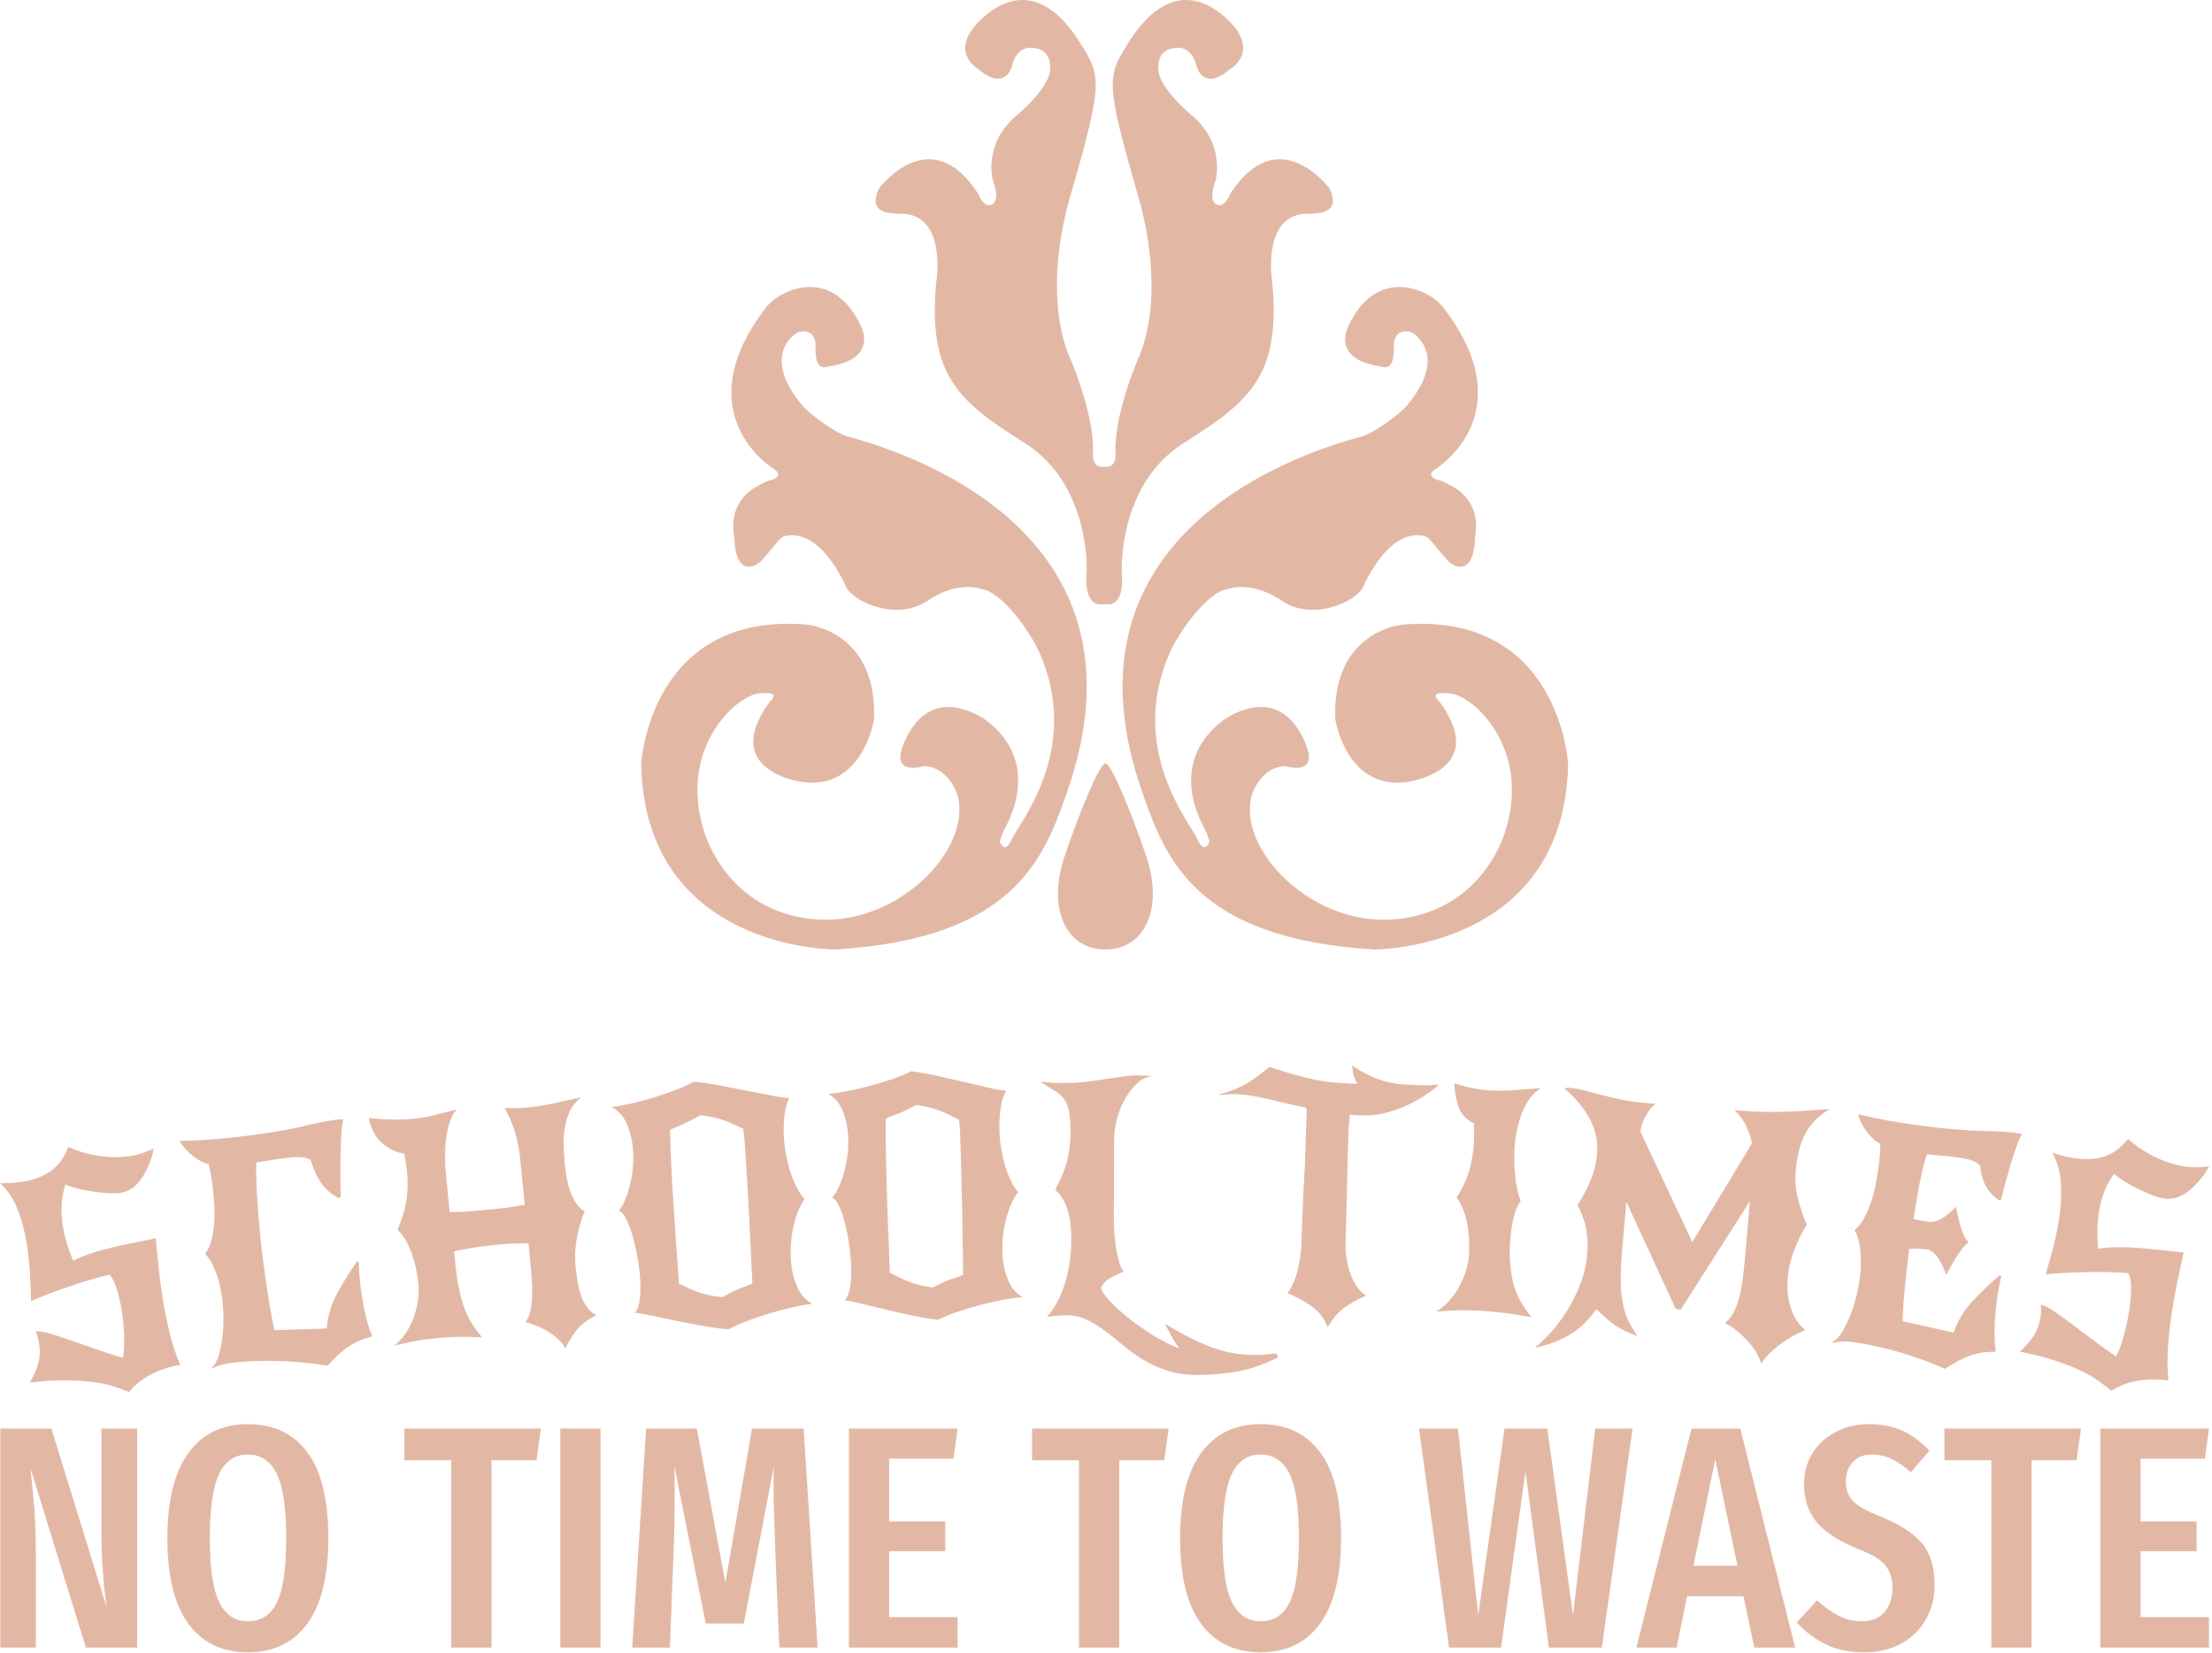<svg xmlns="http://www.w3.org/2000/svg" version="1.1" xmlns:xlink="http://www.w3.org/1999/xlink" xmlns:svgjs="http://svgjs.dev/svgjs" width="1500" height="1121" viewBox="0 0 1500 1121"><g transform="matrix(1,0,0,1,-0.909,-0.324)"><svg viewBox="0 0 396 296" data-background-color="#510000" preserveAspectRatio="xMidYMid meet" height="1121" width="1500" xmlns="http://www.w3.org/2000/svg" xmlns:xlink="http://www.w3.org/1999/xlink"><g id="tight-bounds" transform="matrix(1,0,0,1,0.24,0.085)"><svg viewBox="0 0 395.52 295.829" height="295.829" width="395.52"><g><svg viewBox="0 0 395.52 295.829" height="295.829" width="395.52"><g transform="matrix(1,0,0,1,0,190.763)"><svg viewBox="0 0 395.52 105.066" height="105.066" width="395.52"><g id="textblocktransform"><svg viewBox="0 0 395.52 105.066" height="105.066" width="395.52" id="textblock"><g><svg viewBox="0 0 395.52 58.469" height="58.469" width="395.52"><g transform="matrix(1,0,0,1,0,0)"><svg width="395.52" viewBox="-1.262 -40.338 350.395 51.798" height="58.469" data-palette-color="#e2b8a5"><path d="M9.102-21.464v0c-0.364 1.051-0.572 2.131-0.622 3.241-0.05 1.115 0.015 2.233 0.195 3.351v0c0.151 0.935 0.367 1.859 0.649 2.772 0.275 0.908 0.599 1.811 0.974 2.71v0c0.733-0.354 1.515-0.68 2.344-0.975 0.824-0.295 1.751-0.576 2.782-0.843 1.024-0.266 2.189-0.535 3.496-0.807 1.306-0.278 2.806-0.587 4.5-0.927v0c0.108 1.299 0.251 2.792 0.428 4.479 0.171 1.688 0.406 3.463 0.706 5.325v0c0.284 1.764 0.642 3.526 1.074 5.287 0.432 1.76 0.991 3.426 1.676 4.997v0c-1.672 0.269-3.236 0.785-4.694 1.546-1.464 0.763-2.602 1.685-3.413 2.768v0c-0.745-0.305-1.577-0.607-2.496-0.905-0.919-0.298-2.002-0.525-3.25-0.681-1.242-0.165-2.682-0.257-4.319-0.277-1.63-0.014-3.529 0.102-5.696 0.35v0c0.598-0.981 1.038-1.98 1.32-2.998 0.282-1.018 0.337-2.056 0.166-3.116v0c-0.057-0.355-0.128-0.692-0.213-1.009-0.085-0.317-0.205-0.642-0.36-0.975v0c0.448-0.072 1.103 0.011 1.965 0.251 0.862 0.239 1.886 0.56 3.073 0.963 1.186 0.403 2.524 0.87 4.013 1.4 1.484 0.537 3.092 1.062 4.822 1.573v0c0.16-0.85 0.22-1.97 0.178-3.361-0.043-1.398-0.18-2.817-0.413-4.259v0c-0.203-1.257-0.471-2.402-0.807-3.435-0.329-1.034-0.707-1.746-1.134-2.137v0c-0.858 0.206-1.807 0.457-2.846 0.752-1.038 0.302-2.102 0.639-3.19 1.011-1.095 0.372-2.187 0.761-3.277 1.165-1.088 0.412-2.125 0.829-3.11 1.251v0c-0.026-1.38-0.082-2.857-0.167-4.43-0.09-1.566-0.267-3.168-0.531-4.806v0c-0.295-1.83-0.757-3.568-1.387-5.216-0.622-1.642-1.556-3.055-2.8-4.239v0c0.321-0.018 0.779-0.028 1.373-0.029 0.595 0.005 1.311-0.059 2.146-0.193v0c1.83-0.295 3.334-0.868 4.514-1.72 1.187-0.846 2.104-2.112 2.752-3.796v0c0.531 0.239 1.171 0.48 1.919 0.724 0.748 0.244 1.557 0.445 2.427 0.602 0.863 0.158 1.775 0.247 2.737 0.268 0.957 0.028 1.932-0.038 2.926-0.198v0c0.645-0.104 1.265-0.261 1.859-0.472 0.588-0.209 1.158-0.44 1.712-0.691v0c-0.365 1.801-1 3.369-1.907 4.703-0.906 1.334-2.017 2.108-3.333 2.32v0c-0.454 0.073-1.052 0.095-1.792 0.066-0.747-0.028-1.536-0.1-2.365-0.217-0.821-0.111-1.643-0.265-2.465-0.464-0.829-0.197-1.541-0.43-2.139-0.699zM32.362 7.727l-0.069-0.142c0.451-0.355 0.808-0.961 1.071-1.816 0.264-0.855 0.463-1.816 0.598-2.884 0.141-1.068 0.201-2.168 0.179-3.301-0.015-1.128-0.083-2.158-0.207-3.09v0c-0.192-1.454-0.528-2.822-1.006-4.103-0.485-1.281-1.047-2.225-1.686-2.834v0c0.447-0.584 0.787-1.325 1.017-2.222 0.224-0.897 0.367-1.851 0.429-2.861 0.061-1.01 0.057-2.035-0.013-3.075-0.07-1.04-0.165-2.012-0.285-2.918v0c-0.098-0.74-0.2-1.382-0.305-1.927-0.106-0.544-0.194-0.96-0.266-1.246v0c-0.774-0.16-1.611-0.591-2.511-1.292-0.893-0.702-1.597-1.497-2.11-2.384v0c2.098-0.049 4.079-0.152 5.94-0.311 1.868-0.166 3.624-0.358 5.27-0.575v0c3.516-0.465 6.34-0.952 8.472-1.463 2.131-0.51 3.825-0.849 5.081-1.015v0c0.258-0.034 0.483-0.057 0.676-0.069 0.193-0.012 0.375-0.013 0.545-0.001v0c-0.14 0.415-0.246 1.169-0.317 2.261-0.071 1.092-0.119 2.279-0.144 3.559-0.025 1.288-0.031 2.536-0.02 3.745 0.013 1.215 0.026 2.132 0.041 2.749v0l-0.318 0.193c-1.241-0.69-2.18-1.511-2.817-2.462-0.629-0.946-1.171-2.145-1.625-3.598v0c-0.502-0.29-1.097-0.44-1.785-0.45-0.694-0.009-1.556 0.054-2.587 0.19v0c-0.839 0.111-1.643 0.234-2.412 0.37-0.769 0.135-1.378 0.233-1.828 0.292v0c-0.041 0.96-0.037 2.059 0.012 3.297 0.049 1.238 0.126 2.556 0.23 3.953 0.104 1.398 0.229 2.851 0.375 4.359 0.152 1.506 0.326 3 0.522 4.48v0c0.269 2.036 0.547 3.962 0.834 5.781 0.293 1.811 0.592 3.385 0.897 4.723v0l8.288-0.258c0.186-2.055 0.751-3.936 1.695-5.641 0.939-1.698 1.974-3.358 3.104-4.98v0l0.299 0.051c0.006 0.759 0.04 1.501 0.103 2.226 0.063 0.731 0.14 1.437 0.23 2.118v0c0.221 1.672 0.5 3.175 0.838 4.509 0.344 1.333 0.674 2.325 0.988 2.976v0c-0.54 0.139-1.07 0.299-1.59 0.483-0.514 0.182-1.061 0.443-1.642 0.782-0.581 0.339-1.188 0.779-1.823 1.32-0.635 0.541-1.321 1.224-2.059 2.048v0c-2.816-0.448-5.573-0.699-8.27-0.753-2.704-0.053-5.119 0.061-7.248 0.343v0c-1.031 0.136-1.961 0.424-2.791 0.863zM71.125-33.35v0c-0.44 0.499-0.791 1.147-1.054 1.943-0.264 0.79-0.458 1.643-0.582 2.56-0.125 0.91-0.186 1.847-0.185 2.811-0.005 0.965 0.035 1.882 0.121 2.752v0l0.608 6.17c1.081 0.027 2.206-0.01 3.376-0.112 1.163-0.095 2.362-0.203 3.595-0.324v0c0.876-0.086 1.684-0.183 2.424-0.289 0.74-0.106 1.577-0.239 2.513-0.399v0l-0.69-6.996c-0.156-1.586-0.414-3.007-0.773-4.265-0.351-1.252-0.925-2.625-1.722-4.121v0c1.181 0.085 2.405 0.064 3.672-0.06v0c1.36-0.134 2.752-0.355 4.175-0.663 1.424-0.301 2.87-0.621 4.336-0.96v0c-0.818 0.603-1.432 1.34-1.842 2.211-0.403 0.877-0.675 1.812-0.818 2.804-0.15 0.993-0.198 1.996-0.146 3.009 0.046 1.007 0.112 1.948 0.198 2.824v0c0.073 0.743 0.179 1.476 0.318 2.199 0.138 0.723 0.33 1.408 0.574 2.054 0.245 0.646 0.547 1.229 0.906 1.749 0.359 0.521 0.802 0.932 1.328 1.236v0c-0.482 1.093-0.881 2.442-1.199 4.047-0.318 1.599-0.4 3.175-0.247 4.727v0c0.083 0.843 0.19 1.659 0.322 2.451 0.124 0.785 0.31 1.517 0.558 2.195 0.248 0.679 0.569 1.284 0.963 1.815 0.395 0.537 0.885 0.954 1.47 1.252v0c-1.465 0.7-2.546 1.527-3.243 2.48-0.69 0.952-1.252 1.875-1.686 2.769v0c-0.201-0.409-0.52-0.826-0.958-1.253-0.431-0.433-0.927-0.836-1.486-1.21-0.559-0.367-1.174-0.698-1.846-0.993-0.665-0.289-1.347-0.517-2.047-0.683v0c0.373-0.492 0.637-1.115 0.791-1.866 0.161-0.746 0.253-1.579 0.276-2.499 0.023-0.92-0.01-1.898-0.099-2.935-0.082-1.037-0.176-2.089-0.281-3.157v0l-0.201-2.041c-0.952-0.007-1.778 0.001-2.48 0.024-0.701 0.022-1.44 0.072-2.216 0.148v0c-1.453 0.143-2.754 0.302-3.902 0.475-1.141 0.18-2.206 0.385-3.195 0.617v0l0.253 2.567c0.205 2.077 0.591 4.025 1.159 5.845 0.575 1.826 1.581 3.565 3.017 5.219v0c-1.475-0.082-2.794-0.106-3.956-0.072-1.156 0.034-2.171 0.094-3.047 0.18v0c-1.453 0.143-2.709 0.314-3.768 0.512-1.058 0.205-2.114 0.44-3.166 0.704v0c0.635-0.485 1.211-1.098 1.728-1.838 0.517-0.734 0.943-1.543 1.278-2.428 0.342-0.884 0.586-1.806 0.732-2.765 0.153-0.966 0.183-1.917 0.09-2.852v0c-0.163-1.652-0.518-3.245-1.064-4.779-0.54-1.534-1.282-2.778-2.226-3.73v0c0.743-1.768 1.216-3.366 1.416-4.792 0.201-1.427 0.228-2.886 0.081-4.379v0c-0.089-0.902-0.234-1.866-0.436-2.891v0c-1.19-0.177-2.327-0.705-3.412-1.583-1.084-0.871-1.831-2.234-2.242-4.089v0c1.389 0.158 2.67 0.242 3.844 0.254 1.181 0.018 2.289-0.025 3.323-0.127v0c1.234-0.122 2.383-0.325 3.447-0.611 1.07-0.286 2.178-0.566 3.323-0.841zM106.412-5.721v0c0.606 0.281 1.161 0.536 1.663 0.764 0.509 0.227 1.02 0.431 1.533 0.612 0.519 0.18 1.077 0.331 1.673 0.452 0.596 0.128 1.271 0.231 2.024 0.31v0c1.32-0.767 2.378-1.283 3.176-1.549 0.798-0.266 1.321-0.487 1.571-0.664v0c-0.138-3.151-0.296-6.458-0.474-9.92-0.178-3.462-0.368-6.75-0.57-9.863v0c-0.053-0.812-0.105-1.617-0.157-2.415-0.052-0.798-0.135-1.568-0.25-2.309v0c-0.6-0.288-1.154-0.546-1.664-0.774-0.502-0.228-1.01-0.429-1.522-0.602-0.519-0.18-1.067-0.332-1.643-0.455-0.583-0.129-1.251-0.233-2.004-0.311v0c-1.32 0.767-2.387 1.307-3.202 1.621-0.808 0.313-1.336 0.561-1.585 0.744v0c0.019 0.814 0.05 1.797 0.091 2.951 0.041 1.153 0.099 2.395 0.172 3.726 0.066 1.332 0.147 2.73 0.242 4.193 0.095 1.457 0.187 2.884 0.278 4.281v0c0.095 1.464 0.207 3.04 0.337 4.729 0.123 1.682 0.226 3.175 0.311 4.479zM96.863-17.287v0c0.39-0.48 0.735-1.08 1.035-1.801 0.294-0.721 0.544-1.502 0.75-2.343 0.205-0.848 0.352-1.73 0.439-2.644 0.087-0.921 0.102-1.82 0.046-2.699v0c-0.097-1.49-0.415-2.886-0.954-4.187-0.545-1.301-1.357-2.227-2.435-2.778v0c1-0.132 2.086-0.333 3.258-0.602 1.178-0.27 2.357-0.591 3.535-0.961 1.185-0.371 2.319-0.762 3.401-1.173 1.082-0.418 2.029-0.847 2.843-1.287v0c1.081 0.09 2.376 0.273 3.884 0.549 1.501 0.277 2.993 0.564 4.475 0.862 1.489 0.297 2.853 0.566 4.091 0.807 1.239 0.247 2.135 0.369 2.689 0.366v0c-0.411 0.775-0.676 1.731-0.796 2.868-0.12 1.13-0.141 2.297-0.063 3.501v0c0.118 1.816 0.462 3.611 1.031 5.385 0.569 1.774 1.313 3.198 2.232 4.274v0c-0.746 1.064-1.322 2.481-1.728 4.251-0.406 1.77-0.549 3.58-0.429 5.43v0c0.097 1.49 0.417 2.872 0.96 4.146 0.537 1.268 1.345 2.191 2.425 2.769v0c-1 0.132-2.103 0.334-3.308 0.605-1.204 0.279-2.406 0.604-3.604 0.976-1.198 0.372-2.355 0.764-3.471 1.177-1.116 0.413-2.066 0.842-2.853 1.288v0c-1.08-0.064-2.363-0.227-3.85-0.492-1.48-0.258-2.954-0.536-4.423-0.835-1.469-0.292-2.816-0.572-4.043-0.84-1.226-0.261-2.101-0.408-2.624-0.441v0c0.432-0.449 0.706-1.158 0.824-2.127 0.111-0.969 0.126-2.069 0.046-3.3v0c-0.074-1.138-0.225-2.327-0.452-3.569-0.228-1.241-0.495-2.383-0.804-3.425-0.314-1.035-0.658-1.901-1.03-2.598-0.366-0.691-0.731-1.075-1.097-1.152zM139.854-7.477v0c0.597 0.301 1.142 0.573 1.637 0.817 0.501 0.244 1.006 0.464 1.512 0.662 0.513 0.197 1.066 0.366 1.657 0.507 0.592 0.148 1.263 0.273 2.013 0.375v0c1.344-0.724 2.419-1.205 3.225-1.445 0.806-0.239 1.336-0.443 1.591-0.611v0c-0.035-3.154-0.085-6.464-0.15-9.931-0.065-3.466-0.148-6.759-0.248-9.877v0c-0.026-0.813-0.052-1.619-0.078-2.418-0.026-0.8-0.084-1.571-0.175-2.316v0c-0.59-0.308-1.136-0.584-1.638-0.828-0.495-0.244-0.995-0.461-1.501-0.652-0.513-0.197-1.056-0.366-1.628-0.507-0.578-0.148-1.243-0.273-1.993-0.376v0c-1.344 0.724-2.428 1.229-3.253 1.515-0.818 0.287-1.354 0.517-1.608 0.693v0c-0.007 0.814-0.009 1.798-0.005 2.951 0.004 1.154 0.021 2.397 0.05 3.731 0.023 1.333 0.058 2.733 0.106 4.198 0.047 1.459 0.093 2.889 0.138 4.288v0c0.047 1.466 0.108 3.045 0.183 4.737 0.068 1.685 0.123 3.181 0.164 4.487zM130.686-19.348v0c0.405-0.467 0.77-1.055 1.094-1.766 0.317-0.711 0.592-1.483 0.825-2.318 0.233-0.841 0.408-1.717 0.526-2.628 0.117-0.918 0.162-1.816 0.133-2.696v0c-0.048-1.493-0.32-2.898-0.816-4.216-0.503-1.318-1.284-2.27-2.343-2.856v0c1.004-0.099 2.096-0.264 3.275-0.496 1.186-0.232 2.375-0.513 3.565-0.845 1.197-0.332 2.342-0.686 3.437-1.061 1.095-0.382 2.056-0.78 2.883-1.194v0c1.078 0.125 2.366 0.351 3.864 0.676 1.491 0.325 2.973 0.661 4.445 1.007 1.479 0.346 2.833 0.659 4.062 0.94 1.23 0.287 2.122 0.438 2.676 0.454v0c-0.436 0.761-0.732 1.708-0.888 2.84-0.157 1.126-0.216 2.292-0.178 3.497v0c0.059 1.819 0.344 3.624 0.855 5.416 0.511 1.791 1.208 3.239 2.091 4.344v0c-0.78 1.039-1.402 2.436-1.865 4.193-0.464 1.756-0.666 3.56-0.606 5.412v0c0.048 1.493 0.323 2.884 0.825 4.176 0.495 1.285 1.273 2.233 2.333 2.846v0c-1.004 0.099-2.113 0.265-3.326 0.497-1.213 0.239-2.424 0.525-3.634 0.858-1.21 0.333-2.379 0.687-3.508 1.064-1.128 0.377-2.093 0.775-2.893 1.194v0c-1.077-0.099-2.354-0.304-3.832-0.617-1.471-0.306-2.935-0.632-4.394-0.979-1.458-0.34-2.796-0.664-4.013-0.971-1.217-0.301-2.086-0.476-2.608-0.526v0c0.446-0.435 0.744-1.135 0.893-2.1 0.142-0.965 0.194-2.064 0.153-3.297v0c-0.037-1.139-0.149-2.333-0.335-3.581-0.187-1.248-0.418-2.398-0.692-3.45-0.28-1.045-0.596-1.922-0.945-2.63-0.343-0.703-0.696-1.098-1.059-1.187zM201.219 5.34l0.188 0.631c-2.479 1.229-4.792 1.999-6.94 2.31-2.148 0.317-4.099 0.472-5.852 0.465v0c-1.793-0.008-3.389-0.241-4.787-0.701-1.398-0.459-2.672-1.041-3.823-1.746-1.15-0.705-2.21-1.466-3.18-2.284-0.977-0.818-1.933-1.578-2.87-2.282-0.944-0.704-1.895-1.285-2.853-1.742-0.958-0.464-2.007-0.699-3.147-0.704v0c-1.04-0.004-2.097 0.091-3.171 0.287v0c1.307-1.561 2.275-3.404 2.903-5.528 0.629-2.131 0.949-4.366 0.959-6.706v0c0.003-0.687-0.027-1.397-0.091-2.13-0.064-0.727-0.18-1.441-0.35-2.142-0.177-0.701-0.437-1.369-0.782-2.003-0.337-0.641-0.781-1.207-1.333-1.696v0c0.921-1.683 1.554-3.223 1.9-4.622 0.346-1.399 0.522-2.848 0.529-4.348v0c0.007-1.527-0.075-2.704-0.245-3.531-0.176-0.834-0.46-1.495-0.851-1.983-0.385-0.488-0.879-0.907-1.485-1.257-0.599-0.343-1.337-0.809-2.214-1.399v0c0.62 0.069 1.213 0.122 1.779 0.157 0.573 0.036 1.136 0.055 1.69 0.058v0c1.3 0.006 2.504-0.056 3.611-0.185 1.107-0.122 2.148-0.264 3.122-0.426 0.981-0.156 1.925-0.295 2.832-0.418 0.914-0.129 1.841-0.192 2.781-0.188v0c0.653 0.003 1.353 0.056 2.099 0.159v0c-0.813-0.003-1.588 0.3-2.324 0.91-0.729 0.617-1.383 1.404-1.96 2.361-0.571 0.958-1.029 2.012-1.374 3.164-0.352 1.159-0.53 2.288-0.534 3.388v0l-0.053 12.35c-0.005 1.073 0.034 2.09 0.116 3.051 0.076 0.96 0.185 1.824 0.329 2.591 0.143 0.761 0.311 1.418 0.502 1.972 0.191 0.554 0.399 0.945 0.625 1.173v0c-0.554 0.231-1.196 0.532-1.924 0.902-0.735 0.37-1.301 0.928-1.697 1.672v0c0.197 0.654 0.77 1.463 1.719 2.428 0.956 0.964 2.068 1.929 3.338 2.894 1.263 0.965 2.569 1.841 3.919 2.627 1.343 0.786 2.488 1.327 3.433 1.625v0c-0.424-0.555-0.838-1.2-1.242-1.936-0.404-0.735-0.734-1.38-0.992-1.934v0c1.496 0.92 2.876 1.692 4.14 2.318 1.264 0.619 2.459 1.127 3.584 1.525 1.118 0.391 2.197 0.673 3.236 0.844 1.039 0.164 2.096 0.249 3.169 0.254v0c0.553 0.002 1.123-0.019 1.711-0.063 0.587-0.044 1.207-0.098 1.86-0.162zM226.717-37.314l0.094 0.193c-0.802 0.661-1.675 1.287-2.621 1.877-0.946 0.583-1.929 1.089-2.95 1.517-1.027 0.421-2.082 0.754-3.164 0.999-1.082 0.239-2.159 0.341-3.231 0.307v0c-0.353-0.011-0.693-0.022-1.02-0.033-0.327-0.01-0.652-0.038-0.978-0.081v0c-0.131 0.976-0.213 1.968-0.245 2.973v0c-0.088 2.765-0.161 5.544-0.217 8.338-0.056 2.8-0.135 5.775-0.235 8.927v0c-0.054 1.692 0.197 3.338 0.752 4.936 0.549 1.592 1.382 2.766 2.499 3.522v0c-1.387 0.603-2.555 1.256-3.505 1.959-0.956 0.703-1.813 1.726-2.569 3.069v0c-0.51-1.35-1.339-2.444-2.486-3.281-1.141-0.83-2.435-1.545-3.884-2.145v0c0.683-0.925 1.212-2.139 1.587-3.641 0.368-1.502 0.575-2.966 0.621-4.393v0c0.045-1.399 0.085-2.645 0.12-3.738 0.035-1.086 0.077-2.102 0.127-3.047 0.043-0.939 0.089-1.848 0.138-2.727 0.041-0.879 0.088-1.821 0.14-2.827 0.046-1.006 0.088-2.112 0.126-3.318 0.038-1.199 0.084-2.612 0.136-4.238v0c0.008-0.26 0.016-0.506 0.024-0.739 0.007-0.227-0.018-0.471-0.077-0.733v0c-2.133-0.455-4.159-0.917-6.079-1.385-1.926-0.469-3.685-0.728-5.278-0.779v0c-0.713-0.023-1.478 0.033-2.296 0.166v0l-0.045-0.151c1.776-0.463 3.235-1.05 4.378-1.761 1.143-0.71 2.301-1.567 3.474-2.57v0c1.677 0.541 3.104 0.976 4.281 1.307 1.177 0.331 2.276 0.593 3.296 0.786 1.021 0.199 2.024 0.338 3.008 0.417 0.991 0.078 2.123 0.138 3.396 0.178v0c-0.309-0.564-0.523-1.067-0.642-1.511-0.113-0.437-0.178-0.903-0.195-1.397v0c1.051 0.721 2.033 1.282 2.948 1.685 0.914 0.403 1.792 0.708 2.632 0.915 0.84 0.207 1.683 0.341 2.528 0.401 0.845 0.054 1.721 0.095 2.627 0.124v0c0.52 0.017 1 0.019 1.441 0.006 0.441-0.019 0.889-0.055 1.344-0.107zM243.132-36.74v0c-0.71 0.416-1.319 0.994-1.826 1.734-0.514 0.733-0.934 1.542-1.262 2.425-0.321 0.877-0.574 1.792-0.759 2.743-0.178 0.952-0.291 1.864-0.338 2.736v0c-0.033 0.619-0.046 1.279-0.037 1.981 0.009 0.702 0.053 1.422 0.134 2.16 0.074 0.738 0.178 1.462 0.313 2.17 0.142 0.702 0.328 1.353 0.556 1.953v0c-0.567 0.851-0.973 1.887-1.219 3.109-0.24 1.229-0.393 2.459-0.46 3.691v0c-0.112 2.084 0.041 4.071 0.459 5.963 0.418 1.899 1.408 3.785 2.97 5.658v0c-1.745-0.321-3.275-0.557-4.589-0.708-1.307-0.151-2.497-0.255-3.568-0.313v0c-1.465-0.079-2.735-0.101-3.812-0.065-1.077 0.042-2.156 0.114-3.236 0.215v0c0.708-0.382 1.371-0.907 1.987-1.575 0.624-0.667 1.171-1.412 1.643-2.234 0.465-0.823 0.846-1.697 1.143-2.623 0.291-0.932 0.46-1.851 0.509-2.756v0c0.089-1.658-0.016-3.286-0.317-4.884-0.308-1.599-0.856-2.94-1.645-4.025v0c1.003-1.635 1.689-3.144 2.057-4.526 0.368-1.382 0.593-2.822 0.673-4.32v0c0.049-0.905 0.051-1.88 0.008-2.923v0c-1.236-0.594-2.051-1.463-2.443-2.606-0.399-1.143-0.625-2.401-0.678-3.772v0c1.056 0.351 2.043 0.614 2.962 0.791 0.918 0.183 1.8 0.297 2.645 0.343v0c1.491 0.08 2.877 0.065 4.159-0.046 1.275-0.111 2.598-0.21 3.971-0.296zM265.292-1.579l-0.804-0.22-7.801-16.935-0.643 7.442c-0.173 2.006-0.252 3.695-0.238 5.069 0.009 1.373 0.115 2.576 0.321 3.611 0.206 1.028 0.501 1.944 0.886 2.746 0.393 0.797 0.878 1.612 1.455 2.445v0c-0.694-0.254-1.302-0.501-1.823-0.74-0.515-0.239-1.013-0.509-1.495-0.812-0.476-0.302-0.966-0.672-1.47-1.111-0.497-0.438-1.08-0.977-1.748-1.616v0c-0.519 0.738-1.076 1.416-1.671 2.034-0.589 0.618-1.274 1.188-2.055 1.709-0.781 0.515-1.66 0.977-2.639 1.388-0.985 0.403-2.125 0.743-3.42 1.019v0c1.051-0.853 2.049-1.834 2.994-2.943 0.946-1.109 1.792-2.311 2.54-3.605 0.747-1.287 1.371-2.628 1.873-4.023 0.495-1.396 0.806-2.821 0.932-4.276v0c0.118-1.362 0.059-2.692-0.177-3.99-0.23-1.291-0.683-2.555-1.359-3.791v0c1.85-2.905 2.879-5.559 3.087-7.964v0c0.176-2.039-0.19-3.921-1.098-5.645-0.914-1.732-2.284-3.379-4.109-4.942v0c0.333-0.065 0.709-0.079 1.127-0.044v0c0.651 0.056 1.369 0.192 2.153 0.407 0.778 0.214 1.638 0.443 2.581 0.685 0.943 0.242 1.976 0.485 3.099 0.73 1.123 0.244 2.365 0.425 3.727 0.543v0c0.319 0.028 0.634 0.055 0.946 0.081 0.306 0.026 0.622 0.037 0.951 0.032v0c-0.312 0.207-0.607 0.476-0.883 0.807-0.27 0.338-0.52 0.708-0.748 1.11-0.236 0.408-0.43 0.833-0.582 1.275-0.152 0.442-0.245 0.859-0.279 1.25v0l8.233 17.514 9.486-15.691c-0.287-1.169-0.649-2.164-1.087-2.985-0.438-0.821-1.032-1.605-1.784-2.352v0c0.227 0.087 0.436 0.138 0.629 0.154 0.193 0.017 0.402 0.035 0.628 0.055v0c1.103 0.095 2.259 0.152 3.468 0.169 1.202 0.024 2.411 0.014 3.626-0.028 1.208-0.043 2.388-0.105 3.539-0.186 1.151-0.075 2.251-0.15 3.302-0.227v0c-1.029 0.6-1.876 1.27-2.542 2.009-0.673 0.745-1.2 1.539-1.581 2.383-0.381 0.85-0.673 1.749-0.876 2.694-0.196 0.947-0.337 1.921-0.423 2.925v0c-0.107 1.235-0.005 2.536 0.305 3.901 0.304 1.365 0.793 2.859 1.47 4.483v0c-0.674 0.986-1.311 2.239-1.911 3.759-0.606 1.513-0.976 3.047-1.111 4.602v0c-0.146 1.687 0.017 3.287 0.489 4.8 0.472 1.506 1.245 2.664 2.32 3.472v0c-0.708 0.3-1.425 0.656-2.15 1.069-0.718 0.413-1.393 0.86-2.023 1.341-0.631 0.487-1.196 0.987-1.696 1.499-0.499 0.512-0.886 1.001-1.16 1.466v0c-0.117-0.499-0.354-1.058-0.708-1.677-0.355-0.62-0.8-1.23-1.338-1.832-0.537-0.602-1.124-1.168-1.76-1.698-0.644-0.524-1.293-0.948-1.948-1.273v0c0.557-0.407 1.021-0.969 1.391-1.686 0.376-0.717 0.677-1.524 0.902-2.421 0.225-0.897 0.405-1.862 0.541-2.895 0.136-1.032 0.249-2.066 0.338-3.102v0l0.794-9.186zM289.426 3.642l-0.032-0.155c0.525-0.232 1.022-0.729 1.491-1.491 0.469-0.762 0.901-1.643 1.298-2.643 0.403-0.999 0.736-2.05 0.997-3.153 0.267-1.096 0.458-2.11 0.572-3.043v0c0.177-1.456 0.193-2.864 0.049-4.225-0.15-1.361-0.459-2.416-0.925-3.165v0c0.579-0.454 1.092-1.086 1.54-1.898 0.441-0.813 0.818-1.7 1.13-2.663 0.312-0.963 0.563-1.956 0.754-2.981 0.192-1.024 0.342-1.99 0.453-2.896v0c0.09-0.741 0.152-1.388 0.185-1.942 0.034-0.553 0.052-0.978 0.054-1.273v0c-0.71-0.348-1.413-0.974-2.109-1.878-0.689-0.903-1.172-1.848-1.448-2.835v0c2.044 0.477 3.987 0.87 5.83 1.181 1.85 0.305 3.599 0.558 5.247 0.759v0c3.521 0.428 6.377 0.66 8.568 0.698 2.191 0.038 3.916 0.133 5.173 0.285v0c0.258 0.031 0.482 0.065 0.673 0.102 0.19 0.037 0.366 0.081 0.527 0.135v0c-0.235 0.334-0.516 0.955-0.84 1.862-0.326 0.914-0.652 1.915-0.98 3.004-0.328 1.095-0.628 2.157-0.9 3.185-0.273 1.035-0.475 1.806-0.604 2.314v0l-0.355 0.108c-1.053-0.786-1.782-1.613-2.187-2.482-0.398-0.868-0.658-1.883-0.778-3.046v0c-0.414-0.406-0.953-0.7-1.616-0.881-0.67-0.182-1.521-0.336-2.553-0.462v0c-0.84-0.102-1.65-0.184-2.428-0.244-0.778-0.061-1.393-0.119-1.843-0.173v0c-0.411 1.226-0.793 2.738-1.145 4.535-0.345 1.791-0.674 3.699-0.987 5.722v0c0.442 0.121 0.897 0.22 1.364 0.297 0.468 0.07 0.831 0.121 1.09 0.152v0c0.675 0.082 1.376-0.105 2.103-0.56 0.726-0.449 1.448-1.056 2.165-1.822v0c0.111 0.41 0.22 0.873 0.325 1.389 0.098 0.522 0.222 1.048 0.373 1.576 0.151 0.522 0.329 1.027 0.531 1.515 0.203 0.481 0.467 0.856 0.79 1.124v0c-0.32 0.257-0.646 0.593-0.979 1.009-0.327 0.424-0.644 0.879-0.951 1.366-0.308 0.486-0.595 0.975-0.863 1.466-0.274 0.49-0.516 0.935-0.726 1.332v0c-0.156-0.375-0.337-0.79-0.544-1.244-0.207-0.448-0.435-0.869-0.683-1.262-0.248-0.393-0.526-0.729-0.834-1.008-0.308-0.286-0.657-0.453-1.048-0.5v0c-0.291-0.035-0.713-0.07-1.267-0.103-0.553-0.034-1.061-0.028-1.523 0.016v0l-0.105 0.864c-0.248 2.038-0.459 3.974-0.634 5.806-0.168 1.826-0.272 3.426-0.311 4.797v0l8.09 1.819c0.693-1.944 1.709-3.624 3.05-5.039 1.333-1.41 2.749-2.759 4.249-4.047v0l0.277 0.124c-0.183 0.737-0.336 1.464-0.457 2.181-0.122 0.724-0.224 1.427-0.306 2.108v0c-0.203 1.674-0.308 3.2-0.314 4.576 0.001 1.377 0.072 2.42 0.214 3.128v0c-0.557-0.001-1.111 0.023-1.66 0.071-0.543 0.048-1.138 0.164-1.785 0.347-0.647 0.183-1.345 0.458-2.095 0.824-0.75 0.366-1.585 0.855-2.505 1.468v0c-2.615-1.137-5.222-2.068-7.82-2.793-2.605-0.726-4.973-1.218-7.104-1.477v0c-1.032-0.125-2.005-0.079-2.918 0.139zM334.059-23.154v0c-0.667 0.89-1.194 1.856-1.58 2.896-0.387 1.047-0.666 2.131-0.834 3.252v0c-0.141 0.936-0.217 1.882-0.226 2.838-0.015 0.948 0.019 1.908 0.101 2.878v0c0.806-0.114 1.65-0.186 2.531-0.215 0.874-0.03 1.843-0.015 2.906 0.044 1.056 0.058 2.248 0.157 3.575 0.297 1.328 0.133 2.851 0.295 4.569 0.487v0c-0.293 1.271-0.612 2.736-0.957 4.397-0.352 1.659-0.668 3.422-0.95 5.287v0c-0.267 1.767-0.462 3.554-0.587 5.363-0.125 1.808-0.1 3.565 0.075 5.27v0c-1.674-0.253-3.322-0.238-4.942 0.043-1.627 0.28-2.991 0.813-4.094 1.597v0c-0.616-0.518-1.317-1.058-2.102-1.622-0.785-0.563-1.747-1.11-2.887-1.64-1.133-0.535-2.476-1.061-4.03-1.579-1.548-0.51-3.392-0.977-5.533-1.401v0c0.869-0.752 1.592-1.57 2.171-2.454 0.578-0.884 0.948-1.856 1.108-2.917v0c0.054-0.356 0.088-0.698 0.104-1.026 0.016-0.328 0.001-0.674-0.046-1.038v0c0.448 0.068 1.047 0.347 1.796 0.837 0.749 0.491 1.626 1.108 2.632 1.854 1.007 0.745 2.139 1.597 3.397 2.555 1.25 0.964 2.621 1.953 4.113 2.967v0c0.411-0.76 0.809-1.81 1.193-3.147 0.385-1.344 0.686-2.738 0.905-4.182v0c0.19-1.259 0.283-2.432 0.278-3.518 0.002-1.085-0.141-1.879-0.43-2.38v0c-0.88-0.065-1.86-0.116-2.94-0.151-1.081-0.028-2.197-0.032-3.346-0.009-1.156 0.021-2.315 0.059-3.476 0.112-1.162 0.061-2.277 0.142-3.344 0.244v0c0.395-1.323 0.792-2.746 1.191-4.27 0.391-1.519 0.71-3.099 0.958-4.74v0c0.277-1.833 0.366-3.629 0.267-5.391-0.093-1.753-0.551-3.383-1.375-4.89v0c0.311 0.081 0.75 0.211 1.316 0.391 0.565 0.186 1.266 0.343 2.104 0.469v0c1.833 0.277 3.44 0.189 4.823-0.263 1.389-0.444 2.647-1.37 3.777-2.777v0c0.433 0.389 0.969 0.814 1.608 1.274 0.638 0.46 1.348 0.898 2.128 1.312 0.774 0.413 1.616 0.776 2.525 1.089 0.903 0.318 1.852 0.553 2.847 0.703v0c0.646 0.098 1.284 0.136 1.914 0.117 0.623-0.021 1.237-0.066 1.841-0.137v0c-0.896 1.604-1.979 2.904-3.248 3.899-1.269 0.995-2.563 1.393-3.882 1.194v0c-0.455-0.069-1.031-0.23-1.727-0.483-0.703-0.254-1.432-0.563-2.186-0.927-0.749-0.356-1.484-0.753-2.207-1.192-0.729-0.44-1.337-0.879-1.824-1.317z" opacity="1" transform="matrix(1,0,0,1,0,0)" fill="#e2b8a5" class="wordmark-text-0" data-fill-palette-color="primary" id="text-0"></path></svg></g></svg></g><g transform="matrix(1,0,0,1,0,64.209)"><svg viewBox="0 0 395.52 40.857" height="40.857" width="395.52"><g transform="matrix(1,0,0,1,0,0)"><svg width="395.52" viewBox="3 -35.25 348.46 36" height="40.857" data-palette-color="#e2b8a5"><path d="M24.6-34.55L24.6 0 16.5 0 7.75-28.3Q8.15-24.7 8.38-21.68 8.6-18.65 8.6-14.5L8.6-14.5 8.6 0 3 0 3-34.55 11.05-34.55 19.8-6.25Q19.5-8.05 19.23-11.35 18.95-14.65 18.95-18.05L18.95-18.05 18.95-34.55 24.6-34.55ZM42.05-35.25Q48.15-35.25 51.45-30.8 54.75-26.35 54.75-17.3L54.75-17.3Q54.75-8.35 51.45-3.8 48.15 0.75 42.05 0.75L42.05 0.75Q36 0.75 32.67-3.75 29.35-8.25 29.35-17.25L29.35-17.25Q29.35-26.15 32.67-30.7 36-35.25 42.05-35.25L42.05-35.25ZM42.05-30.45Q39-30.45 37.52-27.4 36.05-24.35 36.05-17.25L36.05-17.25Q36.05-10.1 37.55-7.13 39.05-4.15 42.05-4.15L42.05-4.15Q45.15-4.15 46.62-7.1 48.1-10.05 48.1-17.3L48.1-17.3Q48.1-24.4 46.6-27.43 45.1-30.45 42.05-30.45L42.05-30.45ZM66.74-34.55L88.29-34.55 87.59-29.55 80.49-29.55 80.49 0 74.14 0 74.14-29.55 66.74-29.55 66.74-34.55ZM91.34-34.55L97.69-34.55 97.69 0 91.34 0 91.34-34.55ZM129.74-34.55L131.94 0 125.89 0 125.29-14.6Q124.99-22.6 124.99-26L124.99-26 125.04-28.6 120.29-3.8 114.29-3.8 109.34-28.65Q109.39-27.15 109.39-24.05L109.39-24.05Q109.39-18.8 109.19-14.4L109.19-14.4 108.64 0 102.69 0 104.89-34.55 112.89-34.55 117.39-10.2 121.59-34.55 129.74-34.55ZM136.88-34.55L154.03-34.55 153.38-29.8 143.23-29.8 143.23-19.9 152.08-19.9 152.08-15.2 143.23-15.2 143.23-4.8 154.03-4.8 154.03 0 136.88 0 136.88-34.55ZM165.78-34.55L187.33-34.55 186.63-29.55 179.53-29.55 179.53 0 173.18 0 173.18-29.55 165.78-29.55 165.78-34.55ZM201.83-35.25Q207.93-35.25 211.23-30.8 214.53-26.35 214.53-17.3L214.53-17.3Q214.53-8.35 211.23-3.8 207.93 0.75 201.83 0.75L201.83 0.75Q195.78 0.75 192.45-3.75 189.13-8.25 189.13-17.25L189.13-17.25Q189.13-26.15 192.45-30.7 195.78-35.25 201.83-35.25L201.83-35.25ZM201.83-30.45Q198.78-30.45 197.3-27.4 195.83-24.35 195.83-17.25L195.83-17.25Q195.83-10.1 197.33-7.13 198.83-4.15 201.83-4.15L201.83-4.15Q204.93-4.15 206.4-7.1 207.88-10.05 207.88-17.3L207.88-17.3Q207.88-24.4 206.38-27.43 204.88-30.45 201.83-30.45L201.83-30.45ZM254.62-34.55L260.52-34.55 255.67 0 247.32 0 243.62-27.8 239.77 0 231.57 0 226.82-34.55 232.97-34.55 236.17-5.1 240.32-34.55 247.07-34.55 251.12-5.1 254.62-34.55ZM286.17 0L279.72 0 278.02-8.1 269.12-8.1 267.47 0 261.12 0 269.82-34.55 277.52-34.55 286.17 0ZM273.57-29.7L270.12-12.9 277.07-12.9 273.57-29.7ZM297.82-35.25Q300.82-35.25 303.12-34.2 305.42-33.15 307.37-31.05L307.37-31.05 304.42-27.65Q302.87-29.05 301.39-29.75 299.92-30.45 298.27-30.45L298.27-30.45Q296.37-30.45 295.27-29.28 294.17-28.1 294.17-26.2L294.17-26.2Q294.17-24.3 295.32-23.1 296.47-21.9 299.82-20.6L299.82-20.6Q304.12-18.85 306.14-16.5 308.17-14.15 308.17-9.85L308.17-9.85Q308.17-6.9 306.82-4.48 305.47-2.05 302.94-0.65 300.42 0.75 297.07 0.75L297.07 0.75Q293.62 0.75 291.07-0.48 288.52-1.7 286.42-3.95L286.42-3.95 289.62-7.45Q291.42-5.85 293.07-5 294.72-4.15 296.67-4.15L296.67-4.15Q298.97-4.15 300.24-5.58 301.52-7 301.52-9.45L301.52-9.45Q301.52-11.6 300.39-12.98 299.27-14.35 296.22-15.5L296.22-15.5Q291.62-17.35 289.59-19.75 287.57-22.15 287.57-25.75L287.57-25.75Q287.57-28.5 288.89-30.65 290.22-32.8 292.57-34.02 294.92-35.25 297.82-35.25L297.82-35.25ZM309.72-34.55L331.27-34.55 330.57-29.55 323.47-29.55 323.47 0 317.12 0 317.12-29.55 309.72-29.55 309.72-34.55ZM334.31-34.55L351.46-34.55 350.81-29.8 340.66-29.8 340.66-19.9 349.51-19.9 349.51-15.2 340.66-15.2 340.66-4.8 351.46-4.8 351.46 0 334.31 0 334.31-34.55Z" opacity="1" transform="matrix(1,0,0,1,0,0)" fill="#e2b8a5" class="slogan-text-1" data-fill-palette-color="secondary" id="text-1"></path></svg></g></svg></g></svg></g></svg></g><g transform="matrix(1,0,0,1,114.769,0)"><svg viewBox="0 0 165.982 169.996" height="169.996" width="165.982"><g><svg xmlns="http://www.w3.org/2000/svg" xmlns:xlink="http://www.w3.org/1999/xlink" version="1.1" x="0" y="0" viewBox="5 3.911 90 92.177" enable-background="new 0 0 100 100" xml:space="preserve" height="169.996" width="165.982" class="icon-icon-0" data-fill-palette-color="accent" id="icon-0"><g fill="#e2b8a5" data-fill-palette-color="accent"><path d="M74.994 46.271C65.665 48.771 45.471 57.426 53.644 80.796 55.888 87.216 58.74 95.03 76.148 96.088 76.148 96.088 94.617 96.187 95 78.105 95 78.105 94.229 63.296 78.938 64.544 78.938 64.544 72.013 65.121 72.399 73.777 72.399 73.777 73.456 80.606 79.323 79.836 79.323 79.836 87.395 78.826 82.594 72.141 82.399 71.87 81.246 70.987 83.553 71.228 85.862 71.469 91.346 76.568 88.942 84.453 88.942 84.453 87.102 91.714 79.204 93.03 79.024 93.059 78.839 93.086 78.649 93.108 70.282 94.166 62.686 86.281 64.32 80.991 64.32 80.991 65.188 78.298 67.591 78.298 67.591 78.298 70.682 79.262 69.611 76.375 68.918 74.502 66.916 70.893 62.205 73.393 62.205 73.393 55.473 76.858 59.896 84.743L60.185 85.608S59.703 86.952 59.031 85.414C58.359 83.877 52.164 76.671 56.34 67.237 57.188 65.326 59.994 61.278 62.014 61.084 62.014 61.084 64.106 60.266 66.963 62.078 67.045 62.13 67.125 62.184 67.207 62.238 70.189 64.258 74.422 62.333 75.094 60.89S77.742 55.606 80.67 55.888C81.551 55.974 81.416 56.195 83.268 58.293 83.854 58.958 85.864 60.026 85.961 55.986 85.961 55.986 86.664 53.327 84.422 51.56 83.957 51.194 82.692 50.504 82.307 50.504 82.307 50.504 81.053 50.118 82.114 49.445 82.114 49.445 90.866 44.155 82.884 33.768 81.45 31.903 76.368 29.707 73.65 35.595 73.146 36.686 72.837 38.805 76.538 39.442 77.201 39.555 78.17 40.116 78.076 37.23 78.076 37.23 78.17 35.691 79.806 36.172 79.806 36.172 83.529 38.196 79.423 43.192 78.562 44.234 76.014 45.999 74.994 46.271" fill="#e2b8a5" data-fill-palette-color="accent"></path><path d="M49.666 49.229C48.656 49.157 48.873 47.713 48.873 47.713 48.945 43.746 46.492 38.337 46.492 38.337 44.472 33.144 45.577 26.718 46.637 23.045 49.897 11.754 49.666 11.36 47.647 8.114 43.617 1.637 39.695 4.131 37.91 5.878 34.745 8.975 37.765 10.639 37.765 10.639 39.929 12.514 40.813 11.071 41.011 10.278 41.466 8.457 42.742 8.547 42.742 8.547 44.762 8.547 44.689 10.206 44.689 10.206 45.122 12.153 41.371 15.183 41.371 15.183 38.197 17.924 39.135 21.387 39.135 21.387 40.073 23.911 38.743 23.839 38.743 23.839 38.062 23.695 37.904 23.013 37.692 22.685 33.076 15.544 28.1 22.18 28.1 22.18 26.729 25.065 29.921 24.557 30.84 24.705 34.636 25.313 33.653 31.268 33.653 31.268 32.788 40.357 35.817 42.881 42.236 46.92S48.259 59.398 48.259 59.398C47.937 62.932 49.665 62.572 49.665 62.572H50.254S51.982 62.932 51.659 59.398C51.659 59.398 51.263 50.959 57.682 46.92 64.102 42.881 67.131 40.357 66.266 31.268 66.266 31.268 65.283 25.313 69.078 24.705 69.998 24.557 73.189 25.065 71.818 22.18 71.818 22.18 66.841 15.544 62.225 22.685 62.013 23.013 61.855 23.695 61.175 23.839 61.175 23.839 59.845 23.911 60.782 21.387 60.782 21.387 61.72 17.925 58.546 15.183 58.546 15.183 54.796 12.154 55.228 10.206 55.228 10.206 55.157 8.547 57.176 8.547 57.176 8.547 58.452 8.457 58.907 10.278 59.105 11.07 59.989 12.514 62.153 10.639 62.153 10.639 65.173 8.975 62.008 5.878 60.223 4.131 56.301 1.637 52.27 8.114 50.251 11.36 50.021 11.754 53.28 23.045 54.341 26.718 55.444 33.144 53.425 38.337 53.425 38.337 50.973 43.746 51.045 47.713 51.045 47.713 51.262 49.156 50.252 49.229z" fill="#e2b8a5" data-fill-palette-color="accent"></path><path d="M54.041 87.047C55.732 92.039 53.954 96.088 50.072 96.088S44.415 92.039 46.106 87.047C47.796 82.057 49.573 78.008 50.073 78.008S52.35 82.057 54.041 87.047" fill="#e2b8a5" data-fill-palette-color="accent"></path><path d="M25.005 46.271C34.334 48.771 54.527 57.426 46.355 80.796 44.111 87.216 41.259 95.03 23.851 96.088 23.851 96.088 5.383 96.187 5 78.105 5 78.105 5.771 63.296 21.062 64.544 21.062 64.544 27.986 65.121 27.601 73.777 27.601 73.777 26.543 80.606 20.676 79.836 20.676 79.836 12.604 78.826 17.405 72.141 17.598 71.87 18.753 70.987 16.445 71.228 14.136 71.469 8.652 76.568 11.057 84.453 11.057 84.453 12.897 91.714 20.794 93.03 20.975 93.059 21.159 93.086 21.349 93.108 29.716 94.166 37.312 86.281 35.678 80.991 35.678 80.991 34.81 78.298 32.407 78.298 32.407 78.298 29.316 79.262 30.387 76.375 31.081 74.502 33.082 70.893 37.793 73.393 37.793 73.393 44.526 76.858 40.102 84.743L39.814 85.608S40.295 86.952 40.967 85.414C41.639 83.877 47.835 76.671 43.658 67.237 42.81 65.326 40.005 61.278 37.985 61.084 37.985 61.084 35.893 60.266 33.035 62.078 32.954 62.13 32.873 62.184 32.792 62.238 29.81 64.258 25.576 62.333 24.904 60.89S22.256 55.606 19.328 55.888C18.447 55.974 18.582 56.195 16.731 58.293 16.145 58.958 14.134 60.026 14.038 55.986 14.038 55.986 13.335 53.327 15.577 51.56 16.042 51.194 17.306 50.504 17.691 50.504 17.691 50.504 18.945 50.118 17.885 49.445 17.885 49.445 9.132 44.155 17.114 33.768 18.548 31.903 23.631 29.707 26.349 35.595 26.854 36.686 27.162 38.805 23.461 39.442 22.799 39.555 21.829 40.116 21.924 37.23 21.924 37.23 21.829 35.691 20.193 36.172 20.193 36.172 16.469 38.196 20.577 43.192 21.437 44.234 23.985 45.999 25.005 46.271" fill="#e2b8a5" data-fill-palette-color="accent"></path></g></svg></g></svg></g><g></g></svg></g><defs></defs></svg><rect width="395.52" height="295.829" fill="none" stroke="none" visibility="hidden"></rect></g></svg></g></svg>